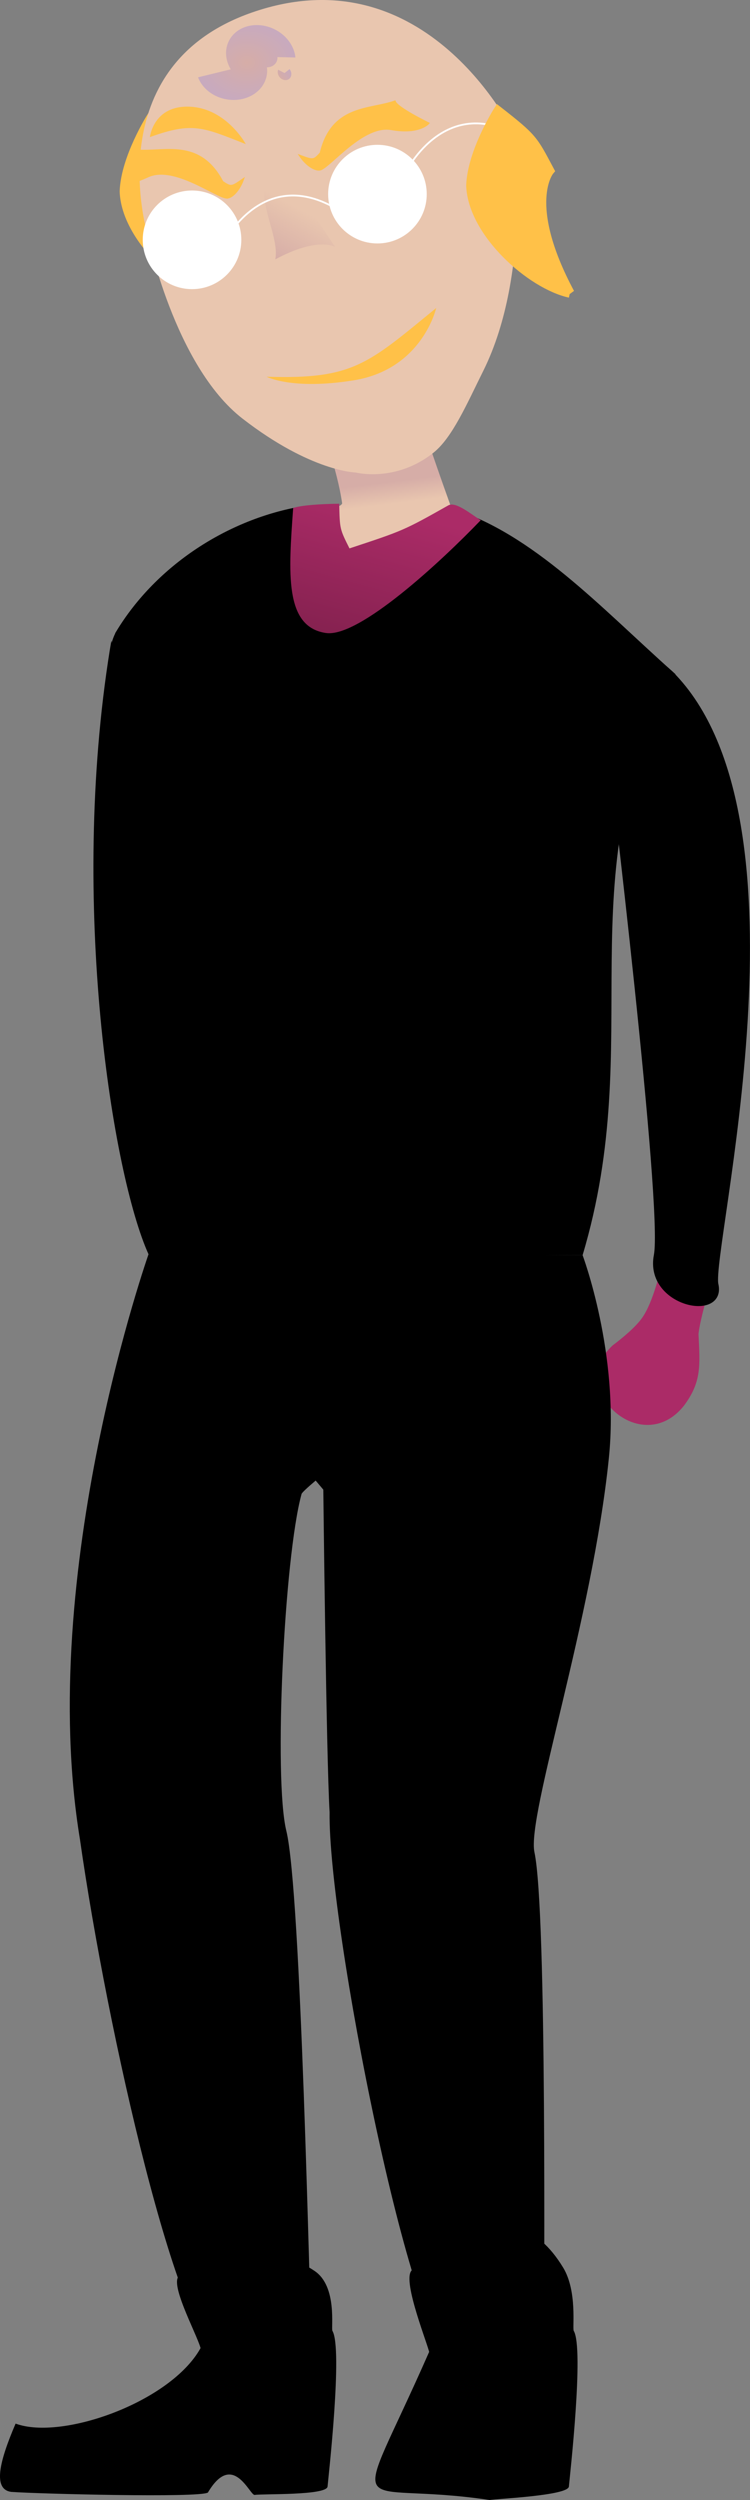<?xml version="1.0" encoding="UTF-8" standalone="no"?>
<!-- Created with Inkscape (http://www.inkscape.org/) -->

<svg
   xmlns:dc="http://purl.org/dc/elements/1.1/"
   xmlns:cc="http://creativecommons.org/ns#"
   xmlns:rdf="http://www.w3.org/1999/02/22-rdf-syntax-ns#"
   xmlns:svg="http://www.w3.org/2000/svg"
   xmlns="http://www.w3.org/2000/svg"
   xmlns:xlink="http://www.w3.org/1999/xlink"
   xmlns:sodipodi="http://sodipodi.sourceforge.net/DTD/sodipodi-0.dtd"
   xmlns:inkscape="http://www.inkscape.org/namespaces/inkscape"
   width="569.977"
   height="1898.952"
   viewBox="0 0 150.806 502.431"
   version="1.1"
   id="svg8"
   inkscape:version="0.92+devel unknown"
   sodipodi:docname="girth marx template.svg"
   inkscape:export-filename="/home/mbrickn/Projects/Operation-Ohio/game/images/characters/girth marx/girth marx.png"
   inkscape:export-xdpi="90"
   inkscape:export-ydpi="90">
  <rect x="0" y="0" width="150.806" height="502.431" fill="#808080" stroke="none"/>
  <title
     id="title40">Girth Marx</title>
  <defs
     id="defs2">
    <linearGradient
       inkscape:collect="always"
       id="linearGradient4375">
      <stop
         style="stop-color:#ab2b67;stop-opacity:1;"
         offset="0"
         id="stop4371" />
      <stop
         style="stop-color:#7f204c;stop-opacity:1"
         offset="1"
         id="stop4373" />
    </linearGradient>
    <linearGradient
       inkscape:collect="always"
       id="linearGradient4367">
      <stop
         style="stop-color:#d6ada7;stop-opacity:1;"
         offset="0"
         id="stop4363" />
      <stop
         style="stop-color:#e9c6af;stop-opacity:1"
         offset="1"
         id="stop4365" />
    </linearGradient>
    <linearGradient
       inkscape:collect="always"
       id="linearGradient4358">
      <stop
         style="stop-color:#d6ada7;stop-opacity:1;"
         offset="0"
         id="stop4354" />
      <stop
         style="stop-color:#d6ada7;stop-opacity:0;"
         offset="1"
         id="stop4356" />
    </linearGradient>
    <linearGradient
       inkscape:collect="always"
       id="linearGradient4334">
      <stop
         style="stop-color:#d6ada7;stop-opacity:1;"
         offset="0"
         id="stop4330" />
      <stop
         style="stop-color:#c8aabe;stop-opacity:1"
         offset="1"
         id="stop4332" />
    </linearGradient>
    <radialGradient
       inkscape:collect="always"
       xlink:href="#linearGradient4334"
       id="radialGradient4336"
       cx="1522.514"
       cy="87.145"
       fx="1522.514"
       fy="87.145"
       r="36.93"
       gradientTransform="matrix(1,0,0,0.769,0,20.142)"
       gradientUnits="userSpaceOnUse" />
    <linearGradient
       inkscape:collect="always"
       xlink:href="#linearGradient4334"
       id="linearGradient4344"
       x1="298.908"
       y1="283.263"
       x2="301.481"
       y2="283.263"
       gradientUnits="userSpaceOnUse" />
    <linearGradient
       inkscape:collect="always"
       xlink:href="#linearGradient4358"
       id="linearGradient4360"
       x1="409.21"
       y1="73.906"
       x2="414.639"
       y2="64.016"
       gradientUnits="userSpaceOnUse" />
    <linearGradient
       inkscape:collect="always"
       xlink:href="#linearGradient4367"
       id="linearGradient4369"
       x1="1631.061"
       y1="405.127"
       x2="1633.157"
       y2="421.842"
       gradientUnits="userSpaceOnUse" />
    <linearGradient
       inkscape:collect="always"
       xlink:href="#linearGradient4375"
       id="linearGradient4377"
       x1="428.46"
       y1="111.824"
       x2="419.94"
       y2="142.951"
       gradientUnits="userSpaceOnUse" />
  </defs>
  <sodipodi:namedview
     id="base"
     pagecolor="#ffffff"
     bordercolor="#666666"
     borderopacity="1.0"
     inkscape:pageopacity="0.0"
     inkscape:pageshadow="2"
     inkscape:zoom="0.7"
     inkscape:cx="-388.42768"
     inkscape:cy="1411.3941"
     inkscape:document-units="mm"
     inkscape:current-layer="layer3"
     showgrid="false"
     inkscape:window-width="1920"
     inkscape:window-height="1016"
     inkscape:window-x="0"
     inkscape:window-y="0"
     inkscape:window-maximized="1"
     units="px"
     inkscape:pagecheckerboard="true"
     inkscape:document-rotation="0"
     fit-margin-top="0"
     fit-margin-left="0"
     fit-margin-right="0"
     fit-margin-bottom="0">
    <inkscape:grid
       type="xygrid"
       id="grid4485"
       originx="-353.854"
       originy="227.211" />
  </sodipodi:namedview>
  <g
     inkscape:label="Head"
     inkscape:groupmode="layer"
     id="layer1"
     transform="translate(-353.854,-21.78)">
    <path
       sodipodi:nodetypes="ccccc"
       inkscape:connector-curvature="0"
       id="path4547"
       d="m 398.765,81.865 c -9.666,-18.066 -4.086,-24.613 -4.086,-24.613 -3.327,-6.243 -3.286,-6.471 -10.355,-12 0,0 -5.234,8.245 -5.473,14.997 0.346,9.527 12.128,19.909 19.913,21.615 z"
       style="fill:#ffc148;fill-opacity:1;stroke:#ffc148;stroke-width:1.874;stroke-linecap:butt;stroke-linejoin:miter;stroke-miterlimit:4;stroke-dasharray:none;stroke-opacity:1" />
    <path
       style="fill:url(#linearGradient4369);fill-opacity:1;stroke:none;stroke-width:4.653px;stroke-linecap:butt;stroke-linejoin:miter;stroke-opacity:1"
       d="m 1643.035,337.045 c -17.736,0.246 -64.479,25.229 -64.479,25.229 0,0 12.564,32.667 16.367,59.279 -0.44,0.914 -1.155,1.297 -1.863,1.768 -62.706,8.888 -130.962,40.649 -165.238,97.154 -30.474,55.665 112.652,107.913 169.857,120.938 57.205,13.024 124.089,-15.875 249.199,-89.859 -55.145,-49.247 -105.863,-104.65 -168.086,-123.775 -0.167,-0.466 -0.321,-0.898 -0.525,-1.469 0.069,-0.761 0.081,-1.01 -0.02,-0.057 -5.976,-16.675 -26.078,-73.13 -28.596,-85.719 -0.505,-2.525 -2.936,-3.539 -6.617,-3.488 z"
       transform="matrix(0.265,0,0,0.265,0,11.25)"
       id="path4612"
       inkscape:connector-curvature="0" />
    <path
       style="fill:#e9c6af;stroke:none;stroke-width:1.231px;stroke-linecap:butt;stroke-linejoin:miter;stroke-opacity:1"
       d="m 383.486,68.757 c 0,0 5.377,26.495 19.141,37.159 13.763,10.665 22.753,10.827 22.753,10.827 0,0 8.036,2.07 15.638,-3.987 3.797,-3.025 6.713,-9.815 10.007,-16.434 9.89,-19.87 6.18,-47.676 6.18,-47.676 0,0 -17.484,-36.649 -52.73,-24.338 -31.123,10.871 -20.989,44.45 -20.989,44.45 z"
       id="path4487"
       inkscape:connector-curvature="0"
       sodipodi:nodetypes="cccsscsc" />
    <path
       sodipodi:nodetypes="ccc"
       style="fill:url(#linearGradient4360);fill-opacity:1;stroke:none;stroke-width:0.819;stroke-linecap:butt;stroke-linejoin:miter;stroke-miterlimit:4;stroke-dasharray:none;stroke-opacity:1"
       d="m 409.061,53.024 c -5.477,7.037 1.183,15.386 0.149,20.882 8.616,-4.646 12.03,-2.495 12.03,-2.495"
       id="path4489"
       inkscape:connector-curvature="0" />
    <path
       style="fill:#ffc148;fill-opacity:1;stroke:none;stroke-width:1.377px;stroke-linecap:butt;stroke-linejoin:miter;stroke-opacity:1"
       d="m 383.992,49.332 c 8.644,-3.101 10.631,-1.984 19.29,1.414 0,0 -3.887,-7.183 -11.236,-7.523 -7.35,-0.34 -8.054,6.109 -8.054,6.109 z"
       id="path4513"
       inkscape:connector-curvature="0"
       sodipodi:nodetypes="ccscc" />
    <path
       sodipodi:nodetypes="ccccccc"
       inkscape:connector-curvature="0"
       id="path4561"
       d="m 418.276,55.85 c 2.068,-0.675 8.592,-9.108 14.251,-8.104 5.659,1.004 7.488,-1.198 7.488,-1.198 0,0 -6.329,-3.067 -6.772,-4.386 -5.044,1.786 -12.622,0.743 -14.928,10.385 -1.404,1.53 -1.462,1.523 -4.15,0.526 1.271,1.896 3.06,3.039 4.111,2.779 z"
       style="fill:#ffc148;fill-opacity:1;stroke:#ffc148;stroke-width:0.36px;stroke-linecap:butt;stroke-linejoin:miter;stroke-opacity:1" />
    <path
       style="fill:#ffc148;fill-opacity:1;stroke:#ffc148;stroke-width:0.36px;stroke-linecap:butt;stroke-linejoin:miter;stroke-opacity:1"
       d="m 399.459,61.521 c -2.171,-0.137 -10.594,-6.675 -15.823,-4.29 -5.229,2.385 -3.635,0.407 -3.635,0.407 0,0 1.448,-4.248 1.547,-5.636 5.33,0.47 12.408,-2.432 17.048,6.328 1.741,1.131 1.796,1.11 4.15,-0.527 -0.757,2.153 -2.204,3.707 -3.287,3.717 z"
       id="path4563"
       inkscape:connector-curvature="0"
       sodipodi:nodetypes="cccccccc" />
    <path
       style="fill:#ffc148;fill-opacity:1;stroke:none;stroke-width:2.62px;stroke-linecap:butt;stroke-linejoin:miter;stroke-opacity:1"
       d="m 407.451,97.488 c 17.466,0.575 20.413,-2.608 34.114,-13.813 0,0 -2.778,12.319 -16.6,14.542 -12.386,1.992 -17.514,-0.729 -17.514,-0.729 z"
       id="path4545"
       inkscape:connector-curvature="0"
       sodipodi:nodetypes="ccscc" />
    <circle
       r="9.912"
       cy="69.978"
       cx="392.467"
       id="path4551"
       style="fill:#ffffff;fill-opacity:1;stroke:none;stroke-width:1.553;stroke-linecap:round;stroke-linejoin:round;stroke-miterlimit:4;stroke-dasharray:none;stroke-dashoffset:0;stroke-opacity:1;paint-order:stroke fill markers" />
    <path
       inkscape:connector-curvature="0"
       id="path4555"
       d="m 398.492,71.201 c 0,0 7.429,-15.626 21.938,-8.06"
       style="fill:none;stroke:#ffffff;stroke-width:0.36px;stroke-linecap:butt;stroke-linejoin:miter;stroke-opacity:1" />
    <g
       id="g4312"
       style="stroke:none">
      <path
         id="path4549"
         transform="matrix(0.265,0,0,0.265,0,11.25)"
         d="m 1529.424,58.76 a 27.012,23.273 25.308 0 0 -21.928,15.924 27.012,23.273 25.308 0 0 2.902,17.625 l -24.814,6.061 a 27.012,23.273 10.308 0 0 29.879,17.027 27.012,23.273 10.308 0 0 22.537,-22.115 27.012,23.273 10.308 0 0 -0.168,-2.488 9.11,7.849 21.74 0 0 7.846,-5.855 9.11,7.849 21.74 0 0 0.102,-1.906 l 13.664,0.305 a 27.012,23.273 25.308 0 0 -24.453,-24.182 27.012,23.273 25.308 0 0 -5.566,-0.395 z m 5.703,24.033 0.604,0.014 -0.582,0.023 a 27.012,23.273 10.308 0 0 -0.021,-0.037 z"
         style="fill:url(#radialGradient4336);fill-opacity:1;stroke:none;stroke-width:1.684;stroke-linecap:round;stroke-linejoin:round;stroke-miterlimit:4;stroke-dasharray:none;stroke-dashoffset:0;stroke-opacity:1;paint-order:stroke fill markers"
         inkscape:connector-curvature="0" />
      <path
         style="fill:url(#linearGradient4344);fill-opacity:1;stroke:none;stroke-width:0.093;stroke-linecap:round;stroke-linejoin:round;stroke-miterlimit:4;stroke-dasharray:none;stroke-dashoffset:0;stroke-opacity:1;paint-order:stroke fill markers"
         id="path4559"
         transform="rotate(-38.26)"
         sodipodi:type="arc"
         sodipodi:cx="300.19452"
         sodipodi:cy="283.17966"
         sodipodi:rx="1.2865565"
         sodipodi:ry="1.4932325"
         sodipodi:start="0"
         sodipodi:end="4.2348394"
         d="m 301.481,283.18 a 1.287,1.493 0 0 1 -1.083,1.474 1.287,1.493 0 0 1 -1.426,-1.007 1.287,1.493 0 0 1 0.631,-1.794 l 0.591,1.326 z"
         sodipodi:arc-type="slice" />
    </g>
    <circle
       style="fill:#ffffff;fill-opacity:1;stroke:none;stroke-width:1.553;stroke-linecap:round;stroke-linejoin:round;stroke-miterlimit:4;stroke-dasharray:none;stroke-dashoffset:0;stroke-opacity:1;paint-order:stroke fill markers"
       id="circle4564"
       cx="429.748"
       cy="60.794"
       r="9.912" />
    <path
       style="fill:none;stroke:#ffffff;stroke-width:0.36px;stroke-linecap:butt;stroke-linejoin:miter;stroke-opacity:1"
       d="m 435.266,56.706 c 0,0 7.429,-15.626 21.938,-8.06"
       id="path4566"
       inkscape:connector-curvature="0" />
    <path
       style="fill:#ffc148;fill-opacity:1;stroke:#ffc148;stroke-width:1.874;stroke-linecap:butt;stroke-linejoin:miter;stroke-miterlimit:4;stroke-dasharray:none;stroke-opacity:1"
       d="m 468.443,80.683 c -9.666,-18.066 -4.086,-24.613 -4.086,-24.613 -3.327,-6.243 -3.286,-6.471 -10.355,-12 0,0 -5.234,8.245 -5.473,14.997 0.346,9.527 12.128,19.909 19.913,21.615 z"
       id="path4543"
       inkscape:connector-curvature="0"
       sodipodi:nodetypes="ccccc" />
  </g>
  <g
     inkscape:groupmode="layer"
     id="layer3"
     inkscape:label="Body"
     style="display:inline"
     transform="translate(-353.854,-10.53)">
    <path
       sodipodi:nodetypes="ccccccc"
       inkscape:connector-curvature="0"
       id="path4359"
       d="m 497.101,267.17 c 0,0 -2.63,8.906 -2.795,11.52 0.307,6.298 0.634,9.557 -2.912,14.322 -8.538,10.783 -23.725,-3.378 -14.381,-12.072 2.014,-1.52 4.608,-3.665 5.934,-5.526 2.354,-3.304 3.806,-10.184 3.806,-10.184 z"
       style="display:inline;fill:#ab2b67;fill-opacity:1;stroke:none;stroke-width:0.299px;stroke-linecap:butt;stroke-linejoin:miter;stroke-opacity:1" />
    <path
       style="fill:#000000;fill-opacity:1;stroke:none;stroke-width:1.231px;stroke-linecap:butt;stroke-linejoin:miter;stroke-opacity:1"
       d="m 488.979,146.164 c -21.432,41.786 -4.933,72.988 -17.98,116.622 l -87.265,-0.15 c -7.255,-16.006 -15.965,-70.539 -7.803,-121.466 0.88,-5.488 -0.385,3.855 1.847,-3.461 8.117,-14.026 23.396,11.155 51.378,15.873 24.17,4.075 51.753,-13.286 59.823,-7.418 z"
       id="path4617"
       inkscape:connector-curvature="0"
       sodipodi:nodetypes="cccscsc" />
    <path
       sodipodi:nodetypes="cscccsc"
       inkscape:connector-curvature="0"
       id="path4623"
       d="m 377.778,137.709 c -8.063,14.728 29.806,28.552 44.941,31.998 15.136,3.446 32.832,-4.2 65.934,-23.775 -14.564,-13.006 -27.96,-27.636 -44.382,-32.722 -16.274,8.292 -27.8,15.17 -23.299,-0.315 -2.108,0.072 -4.032,-0.386 -6.14,-0.031 -14.736,2.479 -29.057,11.663 -37.054,24.845 z"
       style="fill:#000000;fill-opacity:1;stroke:#000000;stroke-width:1.231px;stroke-linecap:butt;stroke-linejoin:miter;stroke-opacity:1" />
    <path
       style="fill:#000000;fill-opacity:1;stroke:#000000;stroke-width:1.231px;stroke-linecap:butt;stroke-linejoin:miter;stroke-opacity:1"
       d="m 476.735,161.612 c 0,0 11.071,91.589 9.205,101.228 -1.866,9.639 13.312,12.706 11.757,5.865 -1.555,-6.84 20.226,-93.511 -9.044,-122.773 -18.137,-16.345 -11.918,15.68 -11.918,15.68 z"
       id="path4640"
       inkscape:connector-curvature="0"
       sodipodi:nodetypes="ccccc" />
    <path
       style="fill:url(#linearGradient4377);fill-opacity:1;stroke:none;stroke-width:1.231px;stroke-linecap:butt;stroke-linejoin:miter;stroke-opacity:1"
       d="m 450.516,115.079 c -1.89,-1.158 -5.017,-3.83 -6.511,-2.987 -8.979,5.065 -9.159,5.109 -19.881,8.652 -1.956,-3.905 -1.956,-3.905 -2.061,-8.979 -3.575,0.033 -7.64,0.294 -9.259,0.855 -0.921,12.965 -1.817,23.896 6.588,25.127 6.66,0.975 23.22,-14.431 31.124,-22.669 z"
       id="path4644"
       inkscape:connector-curvature="0"
       sodipodi:nodetypes="cscccsc" />
    <path
       inkscape:connector-curvature="0"
       style="fill:#000000;fill-opacity:1;stroke:none;stroke-width:0.418px;stroke-linecap:butt;stroke-linejoin:miter;stroke-opacity:1"
       d="m 470.999,262.786 -87.16,-0.539 c 0,0 -22.766,64.155 -13.907,117.948 5.529,38.837 19.879,101.588 28.488,103.977 8.609,2.389 18.404,2.35 18.045,-4.186 -0.36,-6.536 -2.048,-89.299 -5.035,-101.496 -2.571,-10.496 -0.44,-54.955 3.058,-67.707 0.074,-0.272 1.131,-1.254 2.838,-2.702 l 1.539,1.827 c 0,0 0.593,53.481 1.263,64.828 -0.325,22.664 16.596,108.265 25.088,110.271 8.492,2.006 18.242,1.515 18.093,-5.046 -0.149,-6.56 0.591,-85.048 -1.992,-97.183 -1.566,-7.358 11.658,-46.864 14.965,-79.224 2.148,-21.012 -5.282,-40.768 -5.282,-40.768 z"
       id="path4300"
       sodipodi:nodetypes="cccsccccccccccc" />
    <path
       style="fill:#000000;fill-opacity:1;stroke:none;stroke-width:0.3px;stroke-linecap:butt;stroke-linejoin:miter;stroke-opacity:1"
       d="m 356.106,511.326 c 5.148,0.382 37.877,1.233 39.551,0.132 5.032,-8.487 8.417,0.614 9.406,0.48 1.439,-0.26 14.495,0.145 14.655,-1.687 0.16,-1.832 3.092,-27.711 0.978,-31.285 -0.315,-0.532 1.032,-8.911 -3.576,-12.034 -10.376,-7.034 -21.721,-0.742 -26.959,0.85 -2.742,0.833 3.187,11.627 4.024,14.644 -5.981,10.806 -27.842,18.625 -37.194,15.178 -3.26,7.598 -4.632,13.206 -0.885,13.722 z"
       id="path4302"
       inkscape:connector-curvature="0"
       sodipodi:nodetypes="cccccsscccc" />
    <path
       sodipodi:nodetypes="cccsscc"
       inkscape:connector-curvature="0"
       id="path4306"
       d="m 452.316,512.961 c 1.44,-0.26 15.767,-0.878 15.926,-2.71 0.16,-1.832 3.092,-27.711 0.978,-31.285 -0.315,-0.532 0.76,-7.968 -2.136,-12.723 -10.869,-17.847 -24.857,-1.228 -30.095,0.364 -2.742,0.833 2.324,13.556 3.16,16.574 -15.818,35.967 -16.326,25.52 12.166,29.78 z"
       style="fill:#000000;fill-opacity:1;stroke:none;stroke-width:0.3px;stroke-linecap:butt;stroke-linejoin:miter;stroke-opacity:1" />
  </g>
  <g
     inkscape:groupmode="layer"
     id="layer2"
     inkscape:label="Decor"
     style="opacity:0.186"
     transform="translate(-353.854,-21.78)" />
</svg>
